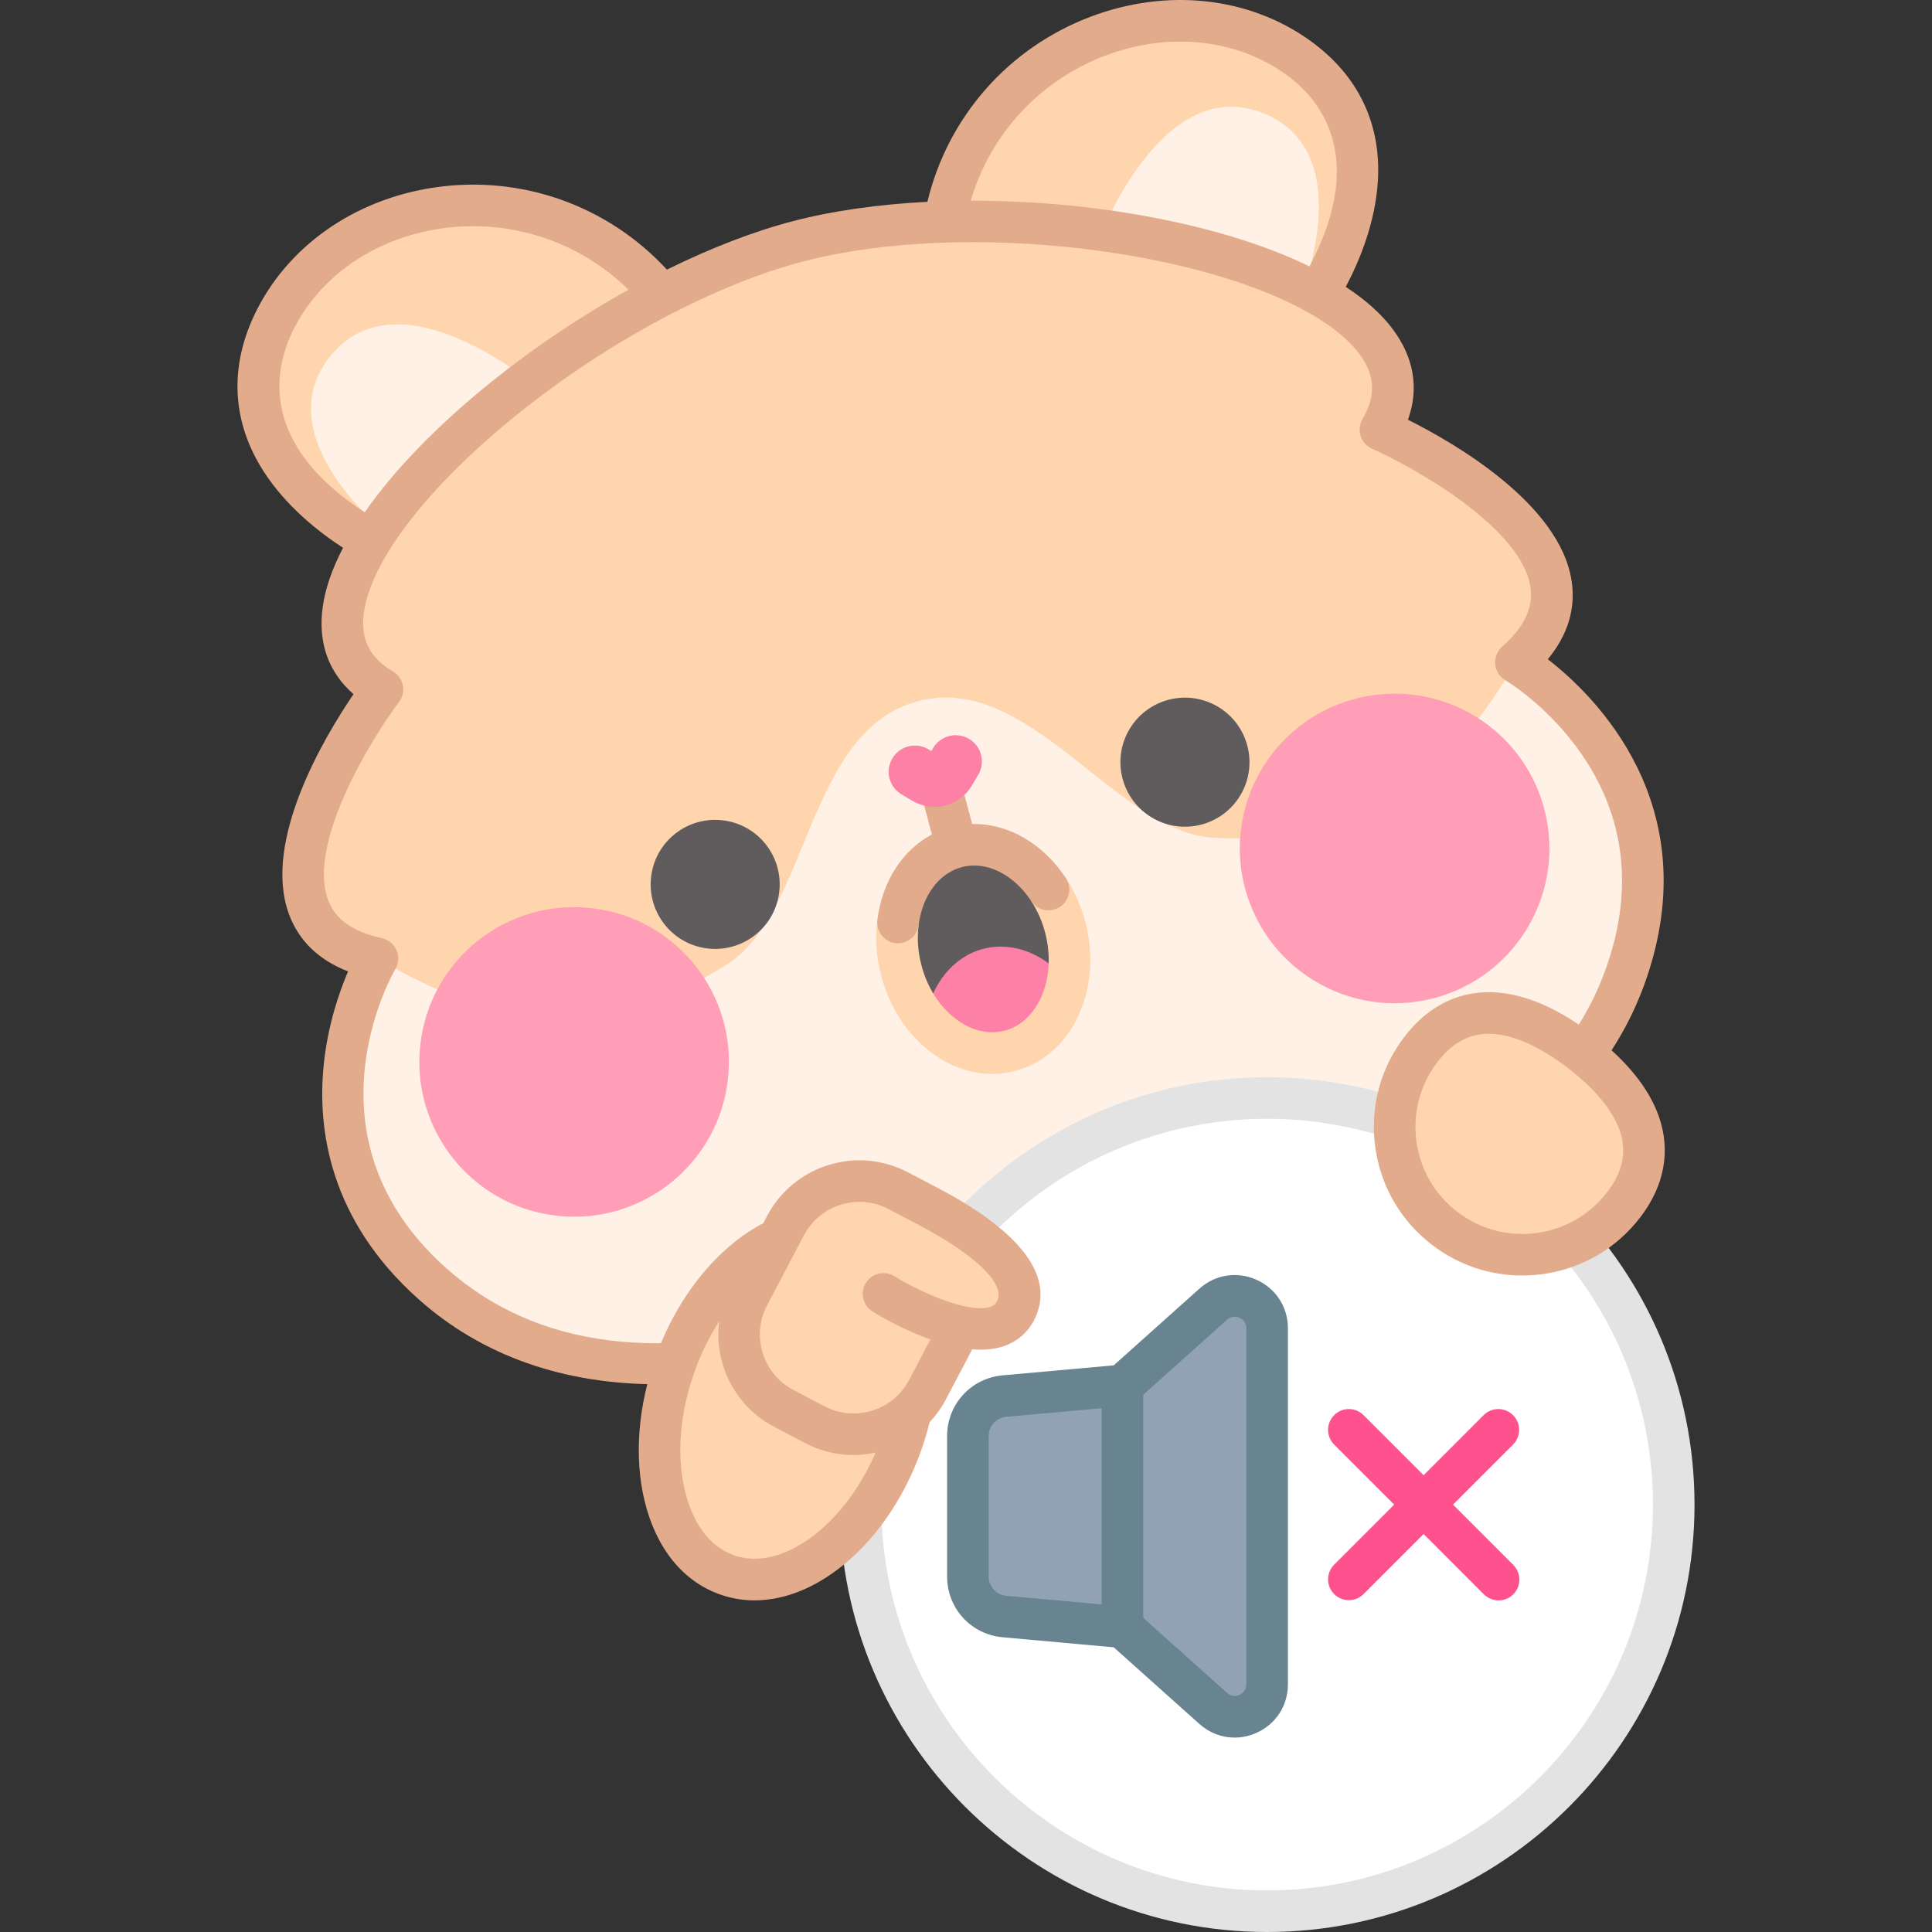 <svg width="50" height="50" viewBox="0 0 50 50" fill="none" xmlns="http://www.w3.org/2000/svg">
<rect x="0" y="0" width="50" height="50" fill="#333333" stroke="none"/>
<g clip-path="url(#clip0_4075_167)">
<path d="M39.396 17.245C39.342 17.209 39.287 17.173 39.23 17.139C42.606 14.159 35.724 11.12 35.724 11.12C36.691 9.473 35.384 8.074 33.068 7.115L34.259 7.346C34.92 6.162 36.118 3.31 33.598 1.495C30.489 -0.748 25.469 1.107 24.501 5.449L26.017 5.744C24.129 5.677 22.252 5.829 20.666 6.242C19.081 6.654 17.368 7.437 15.752 8.415L16.932 7.418C13.97 4.099 8.684 4.926 7.061 8.401C5.746 11.214 8.182 13.121 9.339 13.831L10.262 13.051C8.71 15.017 8.25 16.875 9.898 17.841C9.898 17.841 5.368 23.849 9.769 24.806C9.769 24.806 7.008 29.501 11.199 33.229C17.18 38.545 27.348 31.916 27.348 31.916C27.348 31.916 39.459 32.747 42.087 25.191C43.722 20.493 40.213 17.796 39.396 17.245Z" fill="#FFD5AE"/>
<path d="M13.664 9.825C12.055 11.038 10.675 12.389 9.814 13.66C8.774 12.691 7.227 10.816 8.57 9.191C9.995 7.466 12.487 8.953 13.664 9.825ZM33.758 7.429C32.387 6.739 30.526 6.231 28.528 5.957C29.133 4.621 30.583 2.109 32.666 2.921C34.632 3.684 34.194 6.076 33.758 7.429ZM23.765 18.145C26.675 17.387 28.872 21.555 31.438 21.684C35.357 21.878 37.488 20.11 39.232 17.139C39.232 17.139 43.931 19.892 42.089 25.19C39.458 32.747 27.348 31.916 27.348 31.916C27.348 31.916 17.18 38.545 11.199 33.229C7.008 29.501 9.769 24.806 9.769 24.806C12.739 26.55 15.462 27.055 18.789 24.976C20.967 23.612 20.855 18.902 23.765 18.145Z" fill="#FFF1E6"/>
<path d="M18.836 27.95C19.095 25.753 17.523 23.762 15.325 23.504C13.128 23.246 11.138 24.818 10.88 27.015C10.622 29.212 12.194 31.203 14.391 31.461C16.588 31.719 18.578 30.147 18.836 27.95Z" fill="#FF9EB6"/>
<path d="M39.499 24.065C40.663 22.184 40.081 19.715 38.2 18.551C36.319 17.388 33.85 17.969 32.686 19.851C31.522 21.732 32.104 24.201 33.985 25.364C35.867 26.528 38.335 25.947 39.499 24.065Z" fill="#FF9EB6"/>
<path d="M40.057 17.061C40.577 16.43 40.784 15.748 40.672 15.026C40.362 13.028 37.62 11.454 36.438 10.863C36.73 10.05 36.593 9.243 36.032 8.502C35.743 8.119 35.337 7.758 34.828 7.424C35.191 6.737 35.593 5.756 35.659 4.69C35.751 3.203 35.148 1.947 33.914 1.058C32.327 -0.086 30.196 -0.317 28.212 0.437C26.094 1.243 24.528 3.027 24.001 5.223C22.745 5.287 21.561 5.453 20.53 5.721C19.5 5.989 18.386 6.422 17.259 6.978C15.729 5.317 13.491 4.523 11.25 4.851C9.15 5.159 7.401 6.401 6.573 8.172C5.929 9.55 6.015 10.941 6.82 12.195C7.397 13.093 8.226 13.754 8.878 14.177C8.597 14.717 8.418 15.23 8.352 15.705C8.224 16.626 8.498 17.397 9.149 17.965C8.405 19.057 6.777 21.768 7.48 23.663C7.734 24.348 8.247 24.843 9.008 25.14C8.778 25.677 8.481 26.534 8.377 27.565C8.212 29.186 8.506 31.554 10.841 33.631C12.483 35.09 14.585 35.826 17.048 35.826C18.475 35.826 20.023 35.578 21.671 35.081C24.579 34.204 26.886 32.838 27.489 32.463C28.2 32.496 30.88 32.564 33.847 31.913C38.431 30.906 41.456 28.643 42.595 25.367C44.175 20.828 41.274 18.004 40.057 17.061ZM28.595 1.443C30.239 0.818 31.992 1 33.285 1.931C34.166 2.566 35.393 4.048 33.89 6.895C32.7 6.314 31.161 5.848 29.378 5.545C27.97 5.305 26.518 5.19 25.123 5.194C25.627 3.473 26.902 2.087 28.595 1.443ZM7.548 8.628C8.223 7.185 9.665 6.172 11.406 5.916C13.197 5.654 14.986 6.242 16.266 7.498C15.045 8.175 13.834 8.984 12.721 9.879C11.311 11.014 10.195 12.171 9.439 13.258C6.739 11.505 7.088 9.613 7.548 8.628ZM41.579 25.014C41.579 25.014 41.579 25.014 41.579 25.014C40.556 27.953 37.885 29.919 33.639 30.856C30.394 31.573 27.414 31.381 27.384 31.379C27.268 31.372 27.152 31.402 27.054 31.465C27.029 31.482 24.52 33.102 21.338 34.058C17.174 35.309 13.883 34.895 11.557 32.827C7.756 29.446 10.13 25.255 10.232 25.079C10.276 25.006 10.301 24.923 10.306 24.838C10.311 24.753 10.296 24.669 10.262 24.591C10.228 24.513 10.175 24.444 10.11 24.39C10.044 24.336 9.966 24.299 9.883 24.28C9.132 24.117 8.677 23.793 8.49 23.29C7.942 21.817 9.631 19.091 10.328 18.165C10.373 18.105 10.406 18.035 10.423 17.961C10.44 17.887 10.441 17.81 10.426 17.736C10.411 17.661 10.38 17.591 10.336 17.529C10.292 17.467 10.236 17.415 10.17 17.377C9.562 17.02 9.323 16.536 9.418 15.853C9.607 14.49 11.094 12.57 13.396 10.718C15.728 8.841 18.496 7.363 20.802 6.763C22.068 6.434 23.584 6.267 25.182 6.267C26.496 6.267 27.866 6.38 29.197 6.606C32.109 7.101 34.344 8.053 35.174 9.151C35.59 9.701 35.617 10.24 35.26 10.848C35.222 10.913 35.198 10.986 35.19 11.062C35.181 11.137 35.189 11.213 35.212 11.285C35.236 11.358 35.274 11.424 35.325 11.48C35.375 11.537 35.437 11.582 35.507 11.613C36.566 12.082 39.368 13.639 39.608 15.191C39.69 15.722 39.45 16.228 38.874 16.736C38.811 16.792 38.761 16.863 38.73 16.942C38.699 17.021 38.687 17.106 38.695 17.191C38.703 17.275 38.731 17.357 38.777 17.428C38.822 17.5 38.884 17.56 38.957 17.603C38.964 17.607 39.013 17.637 39.095 17.692C39.489 17.957 40.481 18.707 41.196 19.934C42.089 21.467 42.218 23.177 41.579 25.014Z" fill="#E2AB8C"/>
<path d="M32.142 20.508C32.574 19.693 32.264 18.682 31.449 18.25C30.634 17.818 29.623 18.128 29.191 18.942C28.759 19.757 29.069 20.768 29.884 21.2C30.698 21.633 31.709 21.323 32.142 20.508Z" fill="#605C5D"/>
<path d="M20.164 23.104C20.284 22.19 19.64 21.351 18.725 21.232C17.811 21.112 16.972 21.756 16.853 22.671C16.733 23.586 17.377 24.424 18.292 24.544C19.206 24.663 20.045 24.019 20.164 23.104Z" fill="#605C5D"/>
<path d="M27.57 24.004C27.695 24.485 27.709 24.962 27.628 25.398C27.467 26.282 26.919 26.991 26.134 27.195C25.347 27.4 24.524 27.048 23.951 26.354C23.669 26.013 23.449 25.59 23.324 25.109C22.945 23.652 23.587 22.225 24.761 21.92C25.932 21.615 27.191 22.547 27.57 24.004Z" fill="#605C5D"/>
<path d="M27.628 25.398C27.467 26.282 26.919 26.991 26.134 27.195C25.346 27.4 24.524 27.048 23.951 26.354C24.113 25.47 24.66 24.761 25.447 24.556C26.232 24.352 27.056 24.703 27.628 25.398Z" fill="#FD80A6"/>
<path d="M25.676 27.792C25.136 27.792 24.596 27.606 24.11 27.245C23.481 26.778 23.017 26.068 22.803 25.245C22.678 24.765 22.645 24.28 22.706 23.806L23.774 23.943C23.73 24.28 23.754 24.627 23.845 24.974C23.997 25.56 24.319 26.06 24.752 26.381C25.149 26.676 25.591 26.78 25.998 26.674C26.404 26.569 26.739 26.262 26.943 25.811C27.164 25.32 27.201 24.727 27.049 24.14C26.971 23.841 26.849 23.564 26.686 23.317L27.585 22.725C27.813 23.071 27.983 23.456 28.091 23.869C28.305 24.692 28.246 25.538 27.924 26.253C27.584 27.007 26.997 27.526 26.269 27.716C26.075 27.766 25.876 27.792 25.676 27.792Z" fill="#FFD5AE"/>
<path d="M27.585 22.725C26.985 21.816 26.074 21.304 25.159 21.326L24.73 19.71L23.69 19.986L24.118 21.596C23.36 21.997 22.835 22.8 22.706 23.806C22.697 23.876 22.702 23.947 22.72 24.015C22.739 24.083 22.771 24.147 22.814 24.203C22.901 24.316 23.03 24.39 23.171 24.408C23.313 24.426 23.456 24.387 23.569 24.3C23.682 24.213 23.755 24.084 23.774 23.943C23.873 23.17 24.303 22.595 24.896 22.44C25.524 22.276 26.227 22.621 26.686 23.317C26.765 23.437 26.887 23.52 27.027 23.549C27.167 23.577 27.313 23.549 27.432 23.471C27.551 23.392 27.634 23.27 27.663 23.13C27.692 22.99 27.663 22.844 27.585 22.725Z" fill="#E2AB8C"/>
<path d="M25.081 19.123C24.926 19.031 24.741 19.004 24.566 19.048C24.392 19.093 24.242 19.204 24.149 19.359L24.103 19.437L24.025 19.391C23.87 19.298 23.686 19.271 23.511 19.316C23.336 19.36 23.186 19.472 23.094 19.627C23.002 19.781 22.975 19.966 23.019 20.141C23.064 20.315 23.175 20.465 23.33 20.558L23.607 20.722C24.141 21.041 24.833 20.866 25.151 20.331L25.316 20.054C25.408 19.899 25.435 19.715 25.391 19.54C25.347 19.365 25.235 19.215 25.081 19.123Z" fill="#FD80A6"/>
<path d="M32.793 49.462C38.605 49.462 43.316 44.751 43.316 38.939C43.316 33.127 38.605 28.416 32.793 28.416C26.982 28.416 22.27 33.127 22.27 38.939C22.27 44.751 26.982 49.462 32.793 49.462Z" fill="white"/>
<path d="M32.793 50C26.694 50 21.732 45.038 21.732 38.939C21.732 32.84 26.694 27.878 32.793 27.878C38.892 27.878 43.854 32.84 43.854 38.939C43.854 45.038 38.892 50 32.793 50ZM32.793 28.954C27.288 28.954 22.808 33.434 22.808 38.939C22.808 44.445 27.288 48.924 32.793 48.924C38.299 48.924 42.778 44.445 42.778 38.939C42.778 33.434 38.299 28.954 32.793 28.954Z" fill="#E3E3E3"/>
<path d="M32.793 34.375V43.592C32.793 44.314 31.937 44.697 31.398 44.215L29.049 42.112L25.996 41.836C25.46 41.788 25.049 41.339 25.049 40.801V37.165C25.049 36.628 25.46 36.178 25.996 36.13L29.049 35.855L31.398 33.753C31.937 33.269 32.793 33.653 32.793 34.375Z" fill="#91A2B5"/>
<path d="M32.517 33.12C32.015 32.896 31.449 32.984 31.04 33.351L28.823 35.335L25.947 35.594C25.128 35.668 24.511 36.344 24.511 37.166V40.801C24.511 41.623 25.128 42.298 25.947 42.372L28.823 42.632L31.04 44.616C31.299 44.848 31.622 44.969 31.951 44.969C32.141 44.969 32.333 44.928 32.517 44.846C33.019 44.622 33.331 44.141 33.331 43.592V34.375C33.331 33.825 33.019 33.344 32.517 33.12ZM25.587 40.801V37.166C25.587 37.04 25.633 36.919 25.718 36.827C25.802 36.734 25.919 36.677 26.044 36.666L28.511 36.444V41.522L26.044 41.3C25.919 41.289 25.802 41.232 25.718 41.139C25.633 41.047 25.587 40.926 25.587 40.801ZM32.255 43.591C32.255 43.766 32.131 43.84 32.078 43.864C32.025 43.887 31.887 43.93 31.757 43.813L29.587 41.871V36.096L31.757 34.153C31.887 34.036 32.025 34.079 32.078 34.103C32.131 34.127 32.255 34.2 32.255 34.375V43.591Z" fill="#678490"/>
<path d="M37.604 38.939L39.164 37.379C39.262 37.277 39.317 37.141 39.315 37C39.314 36.859 39.258 36.724 39.158 36.624C39.058 36.524 38.923 36.468 38.782 36.466C38.641 36.465 38.505 36.519 38.403 36.617L36.843 38.178L35.282 36.617C35.181 36.519 35.045 36.465 34.904 36.466C34.762 36.468 34.627 36.524 34.528 36.624C34.428 36.724 34.371 36.859 34.37 37C34.369 37.141 34.423 37.277 34.521 37.379L36.081 38.939L34.521 40.5C34.423 40.601 34.369 40.737 34.37 40.878C34.371 41.019 34.428 41.154 34.528 41.254C34.627 41.354 34.762 41.411 34.904 41.412C35.045 41.413 35.181 41.359 35.282 41.261L36.843 39.7L38.403 41.261C38.453 41.311 38.512 41.35 38.578 41.377C38.643 41.404 38.713 41.418 38.784 41.418C38.89 41.418 38.994 41.387 39.083 41.328C39.171 41.268 39.24 41.184 39.281 41.086C39.322 40.988 39.332 40.88 39.311 40.775C39.291 40.671 39.239 40.575 39.164 40.5L37.604 38.939Z" fill="#FE518E"/>
<path d="M24.048 31.237L23.245 30.815C22.19 30.26 20.883 30.665 20.328 31.72L20.149 32.061C19.067 32.56 18.046 33.729 17.483 35.276C16.597 37.714 17.184 40.165 18.795 40.751C20.406 41.337 22.431 39.835 23.318 37.398C23.42 37.115 23.505 36.826 23.571 36.533C23.746 36.368 23.893 36.176 24.005 35.963L24.861 34.335C25.475 34.464 26.056 34.409 26.303 33.878C26.721 32.978 25.498 31.998 24.048 31.237Z" fill="#FFD5AE"/>
<path d="M24.299 30.76C24.295 30.758 24.29 30.756 24.286 30.754L23.496 30.339C22.178 29.646 20.544 30.154 19.852 31.47L19.754 31.656C18.572 32.27 17.542 33.538 16.977 35.092C16.513 36.369 16.407 37.697 16.679 38.833C16.97 40.049 17.657 40.91 18.611 41.256C18.905 41.363 19.216 41.418 19.529 41.417C20.228 41.417 20.956 41.154 21.648 40.64C22.587 39.945 23.359 38.858 23.824 37.581C23.916 37.327 23.994 37.068 24.059 36.805C24.226 36.628 24.368 36.429 24.481 36.214L25.161 34.92C25.236 34.926 25.311 34.93 25.384 34.93C25.57 34.93 25.75 34.908 25.917 34.858C26.315 34.74 26.617 34.479 26.791 34.105C27.419 32.753 25.782 31.54 24.299 30.76ZM21.008 39.776C20.303 40.298 19.583 40.465 18.979 40.245C18.375 40.025 17.93 39.435 17.726 38.582C17.502 37.65 17.596 36.541 17.989 35.46C18.149 35.017 18.358 34.592 18.612 34.195C18.563 34.579 18.597 34.969 18.713 35.338C18.927 36.026 19.396 36.59 20.034 36.925L20.837 37.347C21.223 37.55 21.652 37.657 22.088 37.657C22.281 37.657 22.473 37.635 22.66 37.594C22.263 38.508 21.686 39.273 21.008 39.776ZM25.814 33.651C25.77 33.747 25.713 33.796 25.61 33.827C25.062 33.99 23.842 33.459 23.151 33.03C23.091 32.992 23.024 32.967 22.954 32.955C22.885 32.944 22.813 32.946 22.744 32.962C22.676 32.978 22.611 33.008 22.553 33.049C22.496 33.09 22.447 33.142 22.41 33.202C22.372 33.262 22.347 33.328 22.335 33.398C22.324 33.468 22.326 33.539 22.342 33.608C22.358 33.677 22.387 33.742 22.428 33.8C22.47 33.857 22.522 33.906 22.582 33.943C22.699 34.016 23.33 34.399 24.079 34.666L23.528 35.713C23.112 36.505 22.129 36.81 21.337 36.394L20.534 35.972C20.346 35.873 20.178 35.738 20.042 35.575C19.905 35.411 19.803 35.222 19.74 35.018C19.676 34.815 19.653 34.601 19.673 34.388C19.692 34.176 19.753 33.97 19.853 33.781L20.805 31.971C21.22 31.18 22.203 30.875 22.995 31.291L23.798 31.713L23.798 31.713L23.798 31.713C25.223 32.462 26.014 33.222 25.814 33.651Z" fill="#E2AB8C"/>
<path d="M40.899 27.209C42.348 28.319 43.133 29.728 42.023 31.177C40.913 32.626 38.838 32.9 37.389 31.79C35.94 30.68 35.666 28.605 36.776 27.156C37.886 25.707 39.45 26.099 40.899 27.209Z" fill="#FFD5AE"/>
<path d="M39.391 33.01C38.551 33.01 37.739 32.736 37.062 32.217C36.247 31.593 35.724 30.689 35.589 29.671C35.454 28.653 35.724 27.644 36.348 26.829C36.977 26.008 37.808 25.612 38.752 25.686C39.524 25.747 40.356 26.115 41.226 26.782C42.096 27.448 42.669 28.156 42.928 28.886C43.244 29.777 43.079 30.683 42.45 31.504C41.826 32.319 40.921 32.842 39.903 32.977C39.734 32.999 39.563 33.01 39.391 33.01ZM38.532 26.754C38.014 26.754 37.578 26.994 37.203 27.483C36.753 28.07 36.559 28.797 36.656 29.529C36.753 30.262 37.13 30.913 37.716 31.363C38.303 31.812 39.029 32.007 39.762 31.91C40.495 31.813 41.146 31.436 41.596 30.849C42.004 30.317 42.108 29.793 41.914 29.246C41.728 28.723 41.264 28.167 40.572 27.636C39.88 27.106 39.221 26.803 38.668 26.759C38.623 26.756 38.577 26.754 38.532 26.754Z" fill="#E2AB8C"/>
</g>
<defs>
<clipPath id="clip0_4075_167">
<rect width="50" height="50" fill="white"/>
</clipPath>
</defs>
</svg>
